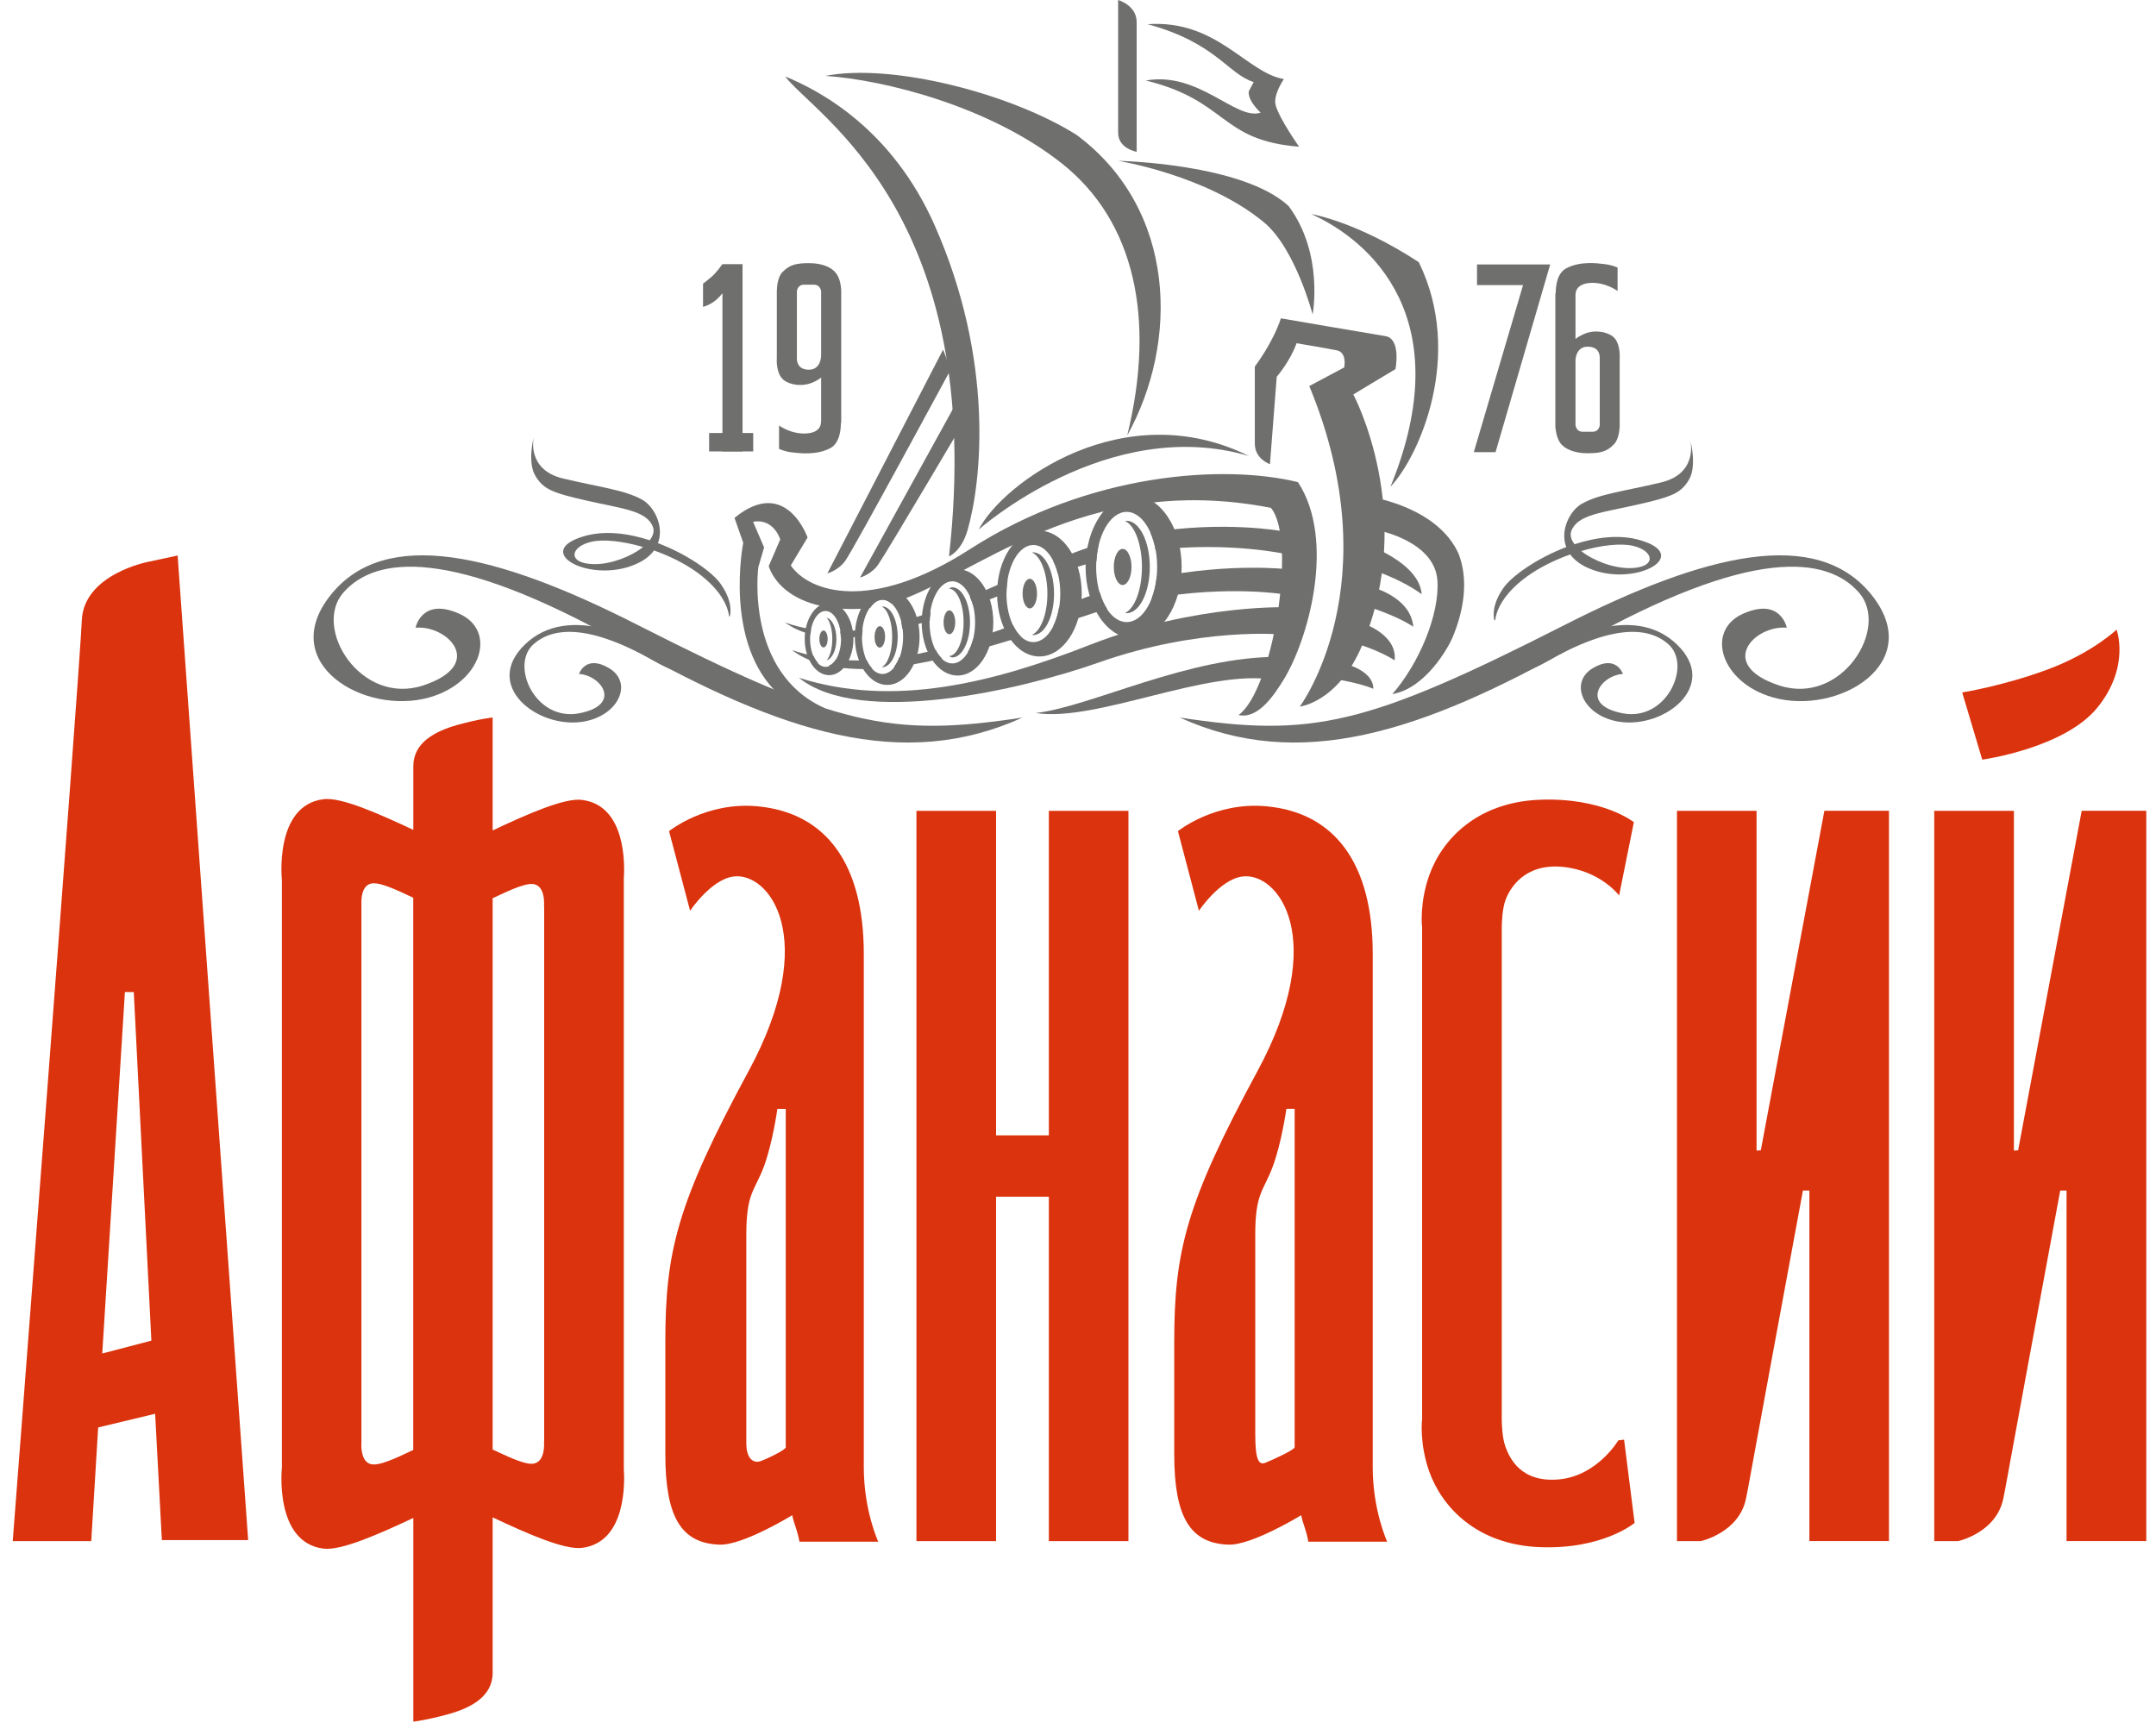 <svg width="96" height="77" viewBox="0 0 96 77" fill="none" xmlns="http://www.w3.org/2000/svg">
<g id="a" clip-path="url(#clip0_135_3558)">
<g id="Group">
<path id="Vector" fill-rule="evenodd" clip-rule="evenodd" d="M6.589 25.02C6.589 25.02 3.736 25.568 3.643 27.617C3.543 30.02 0.567 68.626 0.567 68.626H4.063L4.371 63.564L6.908 62.955L7.207 68.581H11.05L7.909 24.737L6.592 25.02H6.589ZM4.553 60.268L5.562 44.176H5.957L6.74 59.698L4.553 60.271V60.268Z" fill="#DB330D"/>
<path id="Vector_2" fill-rule="evenodd" clip-rule="evenodd" d="M25.914 35.618C25.131 35.523 23.489 36.247 21.936 36.98V31.949C21.936 31.949 21.338 32.011 20.359 32.283C19.377 32.561 18.404 33.066 18.404 34.114V36.955C16.84 36.219 15.187 35.489 14.407 35.588C12.197 35.86 12.552 39.192 12.552 39.192V65.353C12.552 65.353 12.197 68.688 14.407 68.96C15.19 69.056 16.843 68.328 18.404 67.593V76.664C18.404 76.664 18.997 76.599 19.981 76.327C20.963 76.052 21.936 75.546 21.936 74.494V67.568C23.489 68.3 25.131 69.022 25.914 68.926C27.9 68.682 27.816 65.973 27.777 65.425V39.122C27.816 38.572 27.9 35.863 25.914 35.621V35.618ZM16.613 65.212C16.099 65.181 16.085 64.513 16.09 64.291H16.093V40.11C16.102 39.83 16.183 39.358 16.611 39.333C17.058 39.307 17.973 39.785 18.401 39.976V64.566C17.976 64.76 17.058 65.237 16.611 65.212H16.613ZM23.701 65.181C23.265 65.207 22.37 64.74 21.936 64.547V39.998C22.373 39.802 23.265 39.338 23.701 39.364C24.32 39.395 24.222 40.366 24.222 40.366H24.23V64.185L24.222 64.179C24.222 64.179 24.32 65.142 23.701 65.181Z" fill="#DB330D"/>
<path id="Vector_3" fill-rule="evenodd" clip-rule="evenodd" d="M38.462 42.471C38.462 38.477 36.794 36.194 33.737 35.905C31.421 35.686 29.791 37.011 29.791 37.011L30.728 40.557C30.728 40.557 31.634 39.192 32.63 39.035C34.235 38.785 36.543 41.761 33.337 47.688C30.129 53.614 29.625 55.748 29.625 59.777V64.754C29.625 67.531 30.319 68.724 32.037 68.783C33.074 68.823 35.276 67.472 35.276 67.472C35.276 67.472 35.292 67.601 35.429 68.008C35.566 68.413 35.597 68.651 35.597 68.651H39.105C39.105 68.651 38.462 67.262 38.462 65.336V42.471ZM34.99 64.446C34.99 64.552 34.255 64.917 33.877 65.061C33.592 65.167 33.231 65.018 33.231 64.257V54.973C33.231 53.106 33.603 53.039 34.011 51.955C34.411 50.871 34.613 49.381 34.613 49.381H34.987V64.446H34.99Z" fill="#DB330D"/>
<path id="Vector_4" fill-rule="evenodd" clip-rule="evenodd" d="M61.123 42.471C61.123 38.477 59.456 36.194 56.402 35.905C54.08 35.686 52.45 37.011 52.45 37.011L53.384 40.557C53.384 40.557 54.29 39.192 55.289 39.035C56.892 38.785 59.199 41.761 55.996 47.688C52.788 53.614 52.285 55.748 52.285 59.777V64.754C52.285 67.531 52.978 68.724 54.701 68.783C55.733 68.823 57.938 67.472 57.938 67.472C57.938 67.472 57.954 67.601 58.091 68.008C58.226 68.413 58.254 68.651 58.254 68.651H61.767C61.767 68.651 61.123 67.262 61.123 65.336V42.471ZM57.647 64.446C57.647 64.552 56.712 64.993 56.335 65.139C56.05 65.246 55.893 65.013 55.893 63.867V54.97C55.893 53.103 56.268 53.036 56.67 51.952C57.073 50.869 57.278 49.378 57.278 49.378H57.647V64.443V64.446Z" fill="#DB330D"/>
<path id="Vector_5" fill-rule="evenodd" clip-rule="evenodd" d="M46.702 50.557H44.352V36.107H40.806V68.626H44.352V53.289H46.702V68.626H50.246V36.107H46.702V50.557Z" fill="#DB330D"/>
<path id="Vector_6" fill-rule="evenodd" clip-rule="evenodd" d="M78.401 51.222L78.214 51.234V36.107H74.67V68.626H75.727C75.727 68.626 77.422 68.261 77.741 66.745C77.872 66.127 77.71 66.888 80.278 53.016H80.566V68.623H84.11V36.104H81.234L78.404 51.22L78.401 51.222Z" fill="#DB330D"/>
<path id="Vector_7" fill-rule="evenodd" clip-rule="evenodd" d="M92.691 36.107L89.861 51.222L89.673 51.234V36.107H86.126V68.626H87.187C87.187 68.626 88.876 68.261 89.198 66.745C89.329 66.127 89.164 66.888 91.735 53.016H92.017V68.623H95.567V36.104H92.689L92.691 36.107Z" fill="#DB330D"/>
<path id="Vector_8" fill-rule="evenodd" clip-rule="evenodd" d="M72.057 64.142C72.057 64.142 71.129 65.715 69.422 65.877C67.716 66.035 67.218 64.926 67.037 64.434C66.883 64.027 66.871 63.379 66.869 63.216V41.292C66.871 41.132 66.885 40.478 67.037 40.074C67.218 39.583 67.856 38.443 69.565 38.6C71.268 38.763 72.094 39.875 72.094 39.875L72.751 36.612C72.751 36.612 71.366 35.501 68.55 35.613C65.733 35.728 64.2 37.407 63.641 38.973C63.205 40.192 63.316 41.247 63.316 41.247H63.322V63.252H63.316C63.316 63.252 63.205 64.311 63.641 65.532C64.203 67.096 65.733 68.778 68.55 68.893C71.366 69.008 72.784 67.815 72.784 67.815L72.315 64.106L72.057 64.14V64.142Z" fill="#DB330D"/>
<path id="Vector_9" fill-rule="evenodd" clip-rule="evenodd" d="M93.393 31.506C94.865 29.683 94.244 28.038 94.244 28.038C94.244 28.038 93.167 29.069 91.195 29.804C89.223 30.54 87.371 30.835 87.371 30.835L88.263 33.827C88.263 33.827 91.922 33.322 93.393 31.506Z" fill="#DB330D"/>
</g>
<g id="Group_2">
<path id="Vector_10" fill-rule="evenodd" clip-rule="evenodd" d="M61.151 22.154C61.151 22.154 64.024 22.611 64.944 24.652C65.397 25.815 65.19 27.185 64.662 28.42C64.486 28.833 63.47 30.66 61.996 30.907C63.199 29.532 64.102 27.351 64.004 25.857C63.89 24.074 61.303 23.602 61.303 23.602L61.149 22.154H61.151Z" fill="#6F6F6E"/>
<path id="Vector_11" fill-rule="evenodd" clip-rule="evenodd" d="M60.793 24.229C60.793 24.229 63.199 25.037 63.302 26.46C62.304 25.725 60.914 25.307 60.914 25.307L60.793 24.229Z" fill="#6F6F6E"/>
<path id="Vector_12" fill-rule="evenodd" clip-rule="evenodd" d="M60.939 26.104C60.939 26.104 62.804 26.506 62.93 27.909C62.069 27.334 60.603 26.918 60.603 26.918L60.942 26.104H60.939Z" fill="#6F6F6E"/>
<path id="Vector_13" fill-rule="evenodd" clip-rule="evenodd" d="M60.528 27.699C60.528 27.699 62.228 28.184 62.1 29.406C61.412 28.954 60.309 28.628 60.309 28.628L60.531 27.699H60.528Z" fill="#6F6F6E"/>
<path id="Vector_14" fill-rule="evenodd" clip-rule="evenodd" d="M59.644 29.493C59.644 29.493 61.151 29.768 61.151 30.672C60.581 30.422 59.454 30.236 59.454 30.236L59.644 29.493Z" fill="#6F6F6E"/>
<path id="Vector_15" fill-rule="evenodd" clip-rule="evenodd" d="M50.612 6.76C50.612 6.76 49.787 6.62 49.787 5.91V0C49.787 0 50.612 0.233 50.612 0.985V6.76Z" fill="#6F6F6E"/>
<path id="Vector_16" fill-rule="evenodd" clip-rule="evenodd" d="M51.09 1.078C54.184 0.856 55.496 3.24 57.168 3.521C57.168 3.521 56.668 4.231 56.805 4.7C56.987 5.323 57.845 6.533 57.845 6.533C54.293 6.252 54.693 4.486 51.02 3.585C53.384 3.164 55.026 5.379 56.133 5.017C55.496 4.405 55.608 4.06 55.608 4.06L55.823 3.655C54.659 3.285 54.148 1.903 51.09 1.075V1.078Z" fill="#6F6F6E"/>
<g id="Group_3">
<path id="Vector_17" fill-rule="evenodd" clip-rule="evenodd" d="M32.165 11.763C32.165 11.763 31.913 12.126 31.701 12.311C31.488 12.496 31.304 12.631 31.304 12.631V13.664C31.304 13.664 31.609 13.599 31.916 13.33C32.014 13.243 32.101 13.147 32.168 13.058V20.102H33.063V11.763H32.168H32.165Z" fill="#6F6F6E"/>
<path id="Vector_18" fill-rule="evenodd" clip-rule="evenodd" d="M37.225 12.168C37.032 11.895 36.587 11.718 36.036 11.718C35.485 11.718 35.175 11.772 34.842 12.114C34.63 12.33 34.596 12.757 34.593 12.914H34.59V15.932C34.59 15.932 34.529 16.612 34.884 16.912C35.158 17.137 35.701 17.238 36.188 17.03C36.383 16.946 36.498 16.867 36.562 16.808V18.768H36.554C36.554 18.768 36.618 19.254 35.927 19.299C35.236 19.355 34.688 18.948 34.688 18.948V19.986C34.688 19.986 34.892 20.099 35.262 20.144C35.634 20.186 36.35 20.276 36.962 19.961C37.415 19.725 37.443 19.063 37.441 18.827H37.457V12.914C37.449 12.771 37.413 12.415 37.231 12.17L37.225 12.168ZM36.559 15.873C36.559 15.873 36.548 16.463 36.02 16.463C35.525 16.463 35.483 16.09 35.483 15.983V12.976C35.483 12.976 35.497 12.676 35.804 12.676H36.238C36.54 12.676 36.562 12.976 36.562 12.976V15.871L36.559 15.873Z" fill="#6F6F6E"/>
</g>
<path id="Vector_19" fill-rule="evenodd" clip-rule="evenodd" d="M71.831 14.998C71.554 14.77 71.011 14.666 70.527 14.874C70.329 14.964 70.214 15.043 70.152 15.096V13.139H70.155C70.155 13.139 70.094 12.656 70.784 12.6C71.473 12.547 72.026 12.957 72.026 12.957V11.918C72.026 11.918 71.82 11.806 71.45 11.761C71.081 11.716 70.359 11.626 69.75 11.943C69.296 12.176 69.269 12.839 69.271 13.072H69.254V18.987C69.263 19.127 69.302 19.487 69.481 19.737C69.674 20 70.119 20.183 70.673 20.183C71.227 20.183 71.537 20.13 71.864 19.784C72.077 19.568 72.11 19.144 72.119 18.987V15.969C72.119 15.969 72.175 15.287 71.828 14.995L71.831 14.998ZM71.232 18.928C71.232 18.928 71.215 19.226 70.908 19.226H70.474C70.178 19.226 70.152 18.928 70.152 18.928V16.028C70.152 16.028 70.166 15.438 70.687 15.438C71.207 15.438 71.227 15.806 71.232 15.916V18.925V18.928Z" fill="#6F6F6E"/>
<path id="Vector_20" fill-rule="evenodd" clip-rule="evenodd" d="M65.767 12.695H67.817L65.624 20.135H66.592L69.025 11.777H65.767V12.695Z" fill="#6F6F6E"/>
<path id="Vector_21" fill-rule="evenodd" clip-rule="evenodd" d="M36.752 3.38C39.74 2.796 45.032 4.175 47.938 6.008C52.413 9.338 52.489 15.25 50.193 19.386C51.468 14.172 50.517 9.854 47.297 7.291C44.078 4.728 39.354 3.551 36.752 3.38Z" fill="#6F6F6E"/>
<path id="Vector_22" fill-rule="evenodd" clip-rule="evenodd" d="M49.787 7.162C49.787 7.162 55.322 7.269 57.378 9.175C58.961 11.306 58.447 14.001 58.447 14.001C58.447 14.001 57.678 11.059 56.282 9.902C53.739 7.794 49.787 7.162 49.787 7.162Z" fill="#6F6F6E"/>
<path id="Vector_23" fill-rule="evenodd" clip-rule="evenodd" d="M58.38 9.531C58.38 9.531 60.396 9.854 63.174 11.674C65.196 15.8 63.202 20.315 61.912 21.677C64.983 14.175 61.003 10.71 58.382 9.531H58.38Z" fill="#6F6F6E"/>
<path id="Vector_24" fill-rule="evenodd" clip-rule="evenodd" d="M42.257 24.776C42.257 24.776 42.811 24.563 43.085 23.6C43.712 21.416 44.282 16.045 41.614 10.026C39.726 5.769 36.565 4.062 34.96 3.403C36.263 5.135 43.963 9.529 42.257 24.776Z" fill="#6F6F6E"/>
<path id="Vector_25" fill-rule="evenodd" clip-rule="evenodd" d="M41.991 15.573L36.839 25.534C36.839 25.534 37.343 25.396 37.645 24.961C38.067 24.355 42.336 16.446 42.336 16.446L41.994 15.573H41.991Z" fill="#6F6F6E"/>
<path id="Vector_26" fill-rule="evenodd" clip-rule="evenodd" d="M42.973 17.227L38.294 25.719C38.294 25.719 38.794 25.582 39.099 25.147C39.519 24.54 43.317 18.103 43.317 18.103L42.973 17.23V17.227Z" fill="#6F6F6E"/>
<path id="Vector_27" fill-rule="evenodd" clip-rule="evenodd" d="M57.873 31.469C57.873 31.469 61.949 26.006 58.298 17.19L59.854 16.362C59.854 16.362 59.993 15.697 59.526 15.601C59.056 15.506 57.731 15.284 57.731 15.284C57.451 16.084 56.849 16.777 56.849 16.777L56.547 20.669C56.547 20.669 55.873 20.447 55.873 19.753V16.323C55.873 16.323 56.679 15.267 57.034 14.175C57.034 14.175 60.972 14.854 61.686 14.967C62.399 15.079 62.136 16.435 62.136 16.435L60.259 17.564C60.259 17.564 63.107 22.884 60.656 28.726C59.582 31.287 57.865 31.466 57.865 31.466L57.873 31.469Z" fill="#6F6F6E"/>
<path id="Vector_28" fill-rule="evenodd" clip-rule="evenodd" d="M57.121 28.257C57.121 28.257 53.451 27.898 48.906 29.507C45.513 30.708 38.31 32.395 35.572 30.18C39.815 31.536 44.274 30.38 48.5 28.726C53.311 26.842 57.515 27.044 57.515 27.044L57.118 28.257H57.121Z" fill="#6F6F6E"/>
<path id="Vector_29" fill-rule="evenodd" clip-rule="evenodd" d="M57.017 29.251C52.953 29.198 48.578 31.472 46.12 31.75C48.805 32.174 53.739 29.77 56.71 30.27L57.017 29.248V29.251Z" fill="#6F6F6E"/>
<path id="Vector_30" fill-rule="evenodd" clip-rule="evenodd" d="M50.159 23.19C50.139 23.19 50.12 23.198 50.097 23.201C50.528 23.395 50.847 24.237 50.847 25.248C50.847 26.258 50.525 27.098 50.097 27.294C50.117 27.297 50.139 27.306 50.159 27.306C50.732 27.306 51.197 26.387 51.197 25.248C51.197 24.108 50.732 23.19 50.159 23.19Z" fill="#6F6F6E"/>
<g id="Group_4">
<path id="Vector_31" fill-rule="evenodd" clip-rule="evenodd" d="M49.988 24.442C49.773 24.442 49.594 24.801 49.594 25.245C49.594 25.688 49.77 26.051 49.988 26.051C50.206 26.051 50.383 25.688 50.383 25.245C50.383 24.801 50.204 24.442 49.988 24.442Z" fill="#6F6F6E"/>
<path id="Vector_32" fill-rule="evenodd" clip-rule="evenodd" d="M50.475 22.072C49.295 22.072 48.338 23.493 48.338 25.248C48.338 27.002 49.295 28.423 50.475 28.423C51.655 28.423 52.615 27.002 52.615 25.248C52.615 23.493 51.658 22.072 50.475 22.072ZM50.167 27.701C49.415 27.701 48.808 26.604 48.808 25.248C48.808 23.892 49.418 22.794 50.167 22.794C50.917 22.794 51.524 23.892 51.524 25.248C51.524 26.604 50.917 27.701 50.167 27.701Z" fill="#6F6F6E"/>
</g>
<path id="Vector_33" fill-rule="evenodd" clip-rule="evenodd" d="M46.005 24.591C45.991 24.591 45.98 24.605 45.963 24.608C46.349 24.784 46.637 25.534 46.637 26.435C46.637 27.336 46.349 28.083 45.963 28.263C45.977 28.263 45.989 28.28 46.005 28.28C46.52 28.28 46.934 27.457 46.934 26.438C46.934 25.419 46.517 24.596 46.005 24.596V24.591Z" fill="#6F6F6E"/>
<g id="Group_5">
<path id="Vector_34" fill-rule="evenodd" clip-rule="evenodd" d="M45.854 25.773C45.678 25.773 45.532 26.07 45.532 26.433C45.532 26.795 45.678 27.092 45.854 27.092C46.03 27.092 46.176 26.795 46.176 26.433C46.176 26.07 46.03 25.773 45.854 25.773Z" fill="#6F6F6E"/>
<path id="Vector_35" fill-rule="evenodd" clip-rule="evenodd" d="M46.282 23.633C45.242 23.633 44.397 24.886 44.397 26.433C44.397 27.979 45.242 29.232 46.282 29.232C47.323 29.232 48.167 27.979 48.167 26.433C48.167 24.886 47.323 23.633 46.282 23.633ZM46.011 28.594C45.351 28.594 44.814 27.626 44.814 26.433C44.814 25.239 45.351 24.268 46.011 24.268C46.671 24.268 47.211 25.236 47.211 26.433C47.211 27.628 46.674 28.594 46.011 28.594Z" fill="#6F6F6E"/>
</g>
<path id="Vector_36" fill-rule="evenodd" clip-rule="evenodd" d="M42.4 26.149C42.347 26.149 42.299 26.188 42.249 26.211C42.612 26.216 42.906 26.884 42.906 27.713C42.906 28.541 42.615 29.209 42.252 29.215C42.302 29.234 42.349 29.276 42.403 29.276C42.839 29.276 43.191 28.577 43.191 27.715C43.191 26.854 42.839 26.152 42.403 26.152L42.4 26.149Z" fill="#6F6F6E"/>
<g id="Group_6">
<path id="Vector_37" fill-rule="evenodd" clip-rule="evenodd" d="M42.271 27.179C42.129 27.179 42.014 27.418 42.014 27.713C42.014 28.007 42.129 28.243 42.271 28.243C42.414 28.243 42.534 28.005 42.534 27.713C42.534 27.421 42.417 27.179 42.271 27.179Z" fill="#6F6F6E"/>
<path id="Vector_38" fill-rule="evenodd" clip-rule="evenodd" d="M42.635 25.346C41.754 25.346 41.04 26.404 41.04 27.713C41.04 29.021 41.754 30.082 42.635 30.082C43.516 30.082 44.229 29.021 44.229 27.713C44.229 26.404 43.516 25.346 42.635 25.346ZM42.403 29.543C41.843 29.543 41.39 28.723 41.39 27.715C41.39 26.708 41.843 25.885 42.403 25.885C42.962 25.885 43.418 26.705 43.418 27.715C43.418 28.726 42.965 29.543 42.403 29.543Z" fill="#6F6F6E"/>
</g>
<path id="Vector_39" fill-rule="evenodd" clip-rule="evenodd" d="M39.289 27.005C39.289 27.005 39.278 27.014 39.273 27.014C39.53 27.151 39.726 27.684 39.726 28.355C39.726 29.026 39.53 29.566 39.273 29.7C39.278 29.7 39.284 29.709 39.289 29.709C39.667 29.709 39.972 29.105 39.972 28.355C39.972 27.606 39.667 27.005 39.289 27.005Z" fill="#6F6F6E"/>
<g id="Group_7">
<path id="Vector_40" fill-rule="evenodd" clip-rule="evenodd" d="M39.18 27.881C39.052 27.881 38.945 28.092 38.943 28.356C38.937 28.622 39.041 28.836 39.169 28.838C39.298 28.841 39.407 28.628 39.41 28.364C39.415 28.1 39.312 27.884 39.18 27.884V27.881Z" fill="#6F6F6E"/>
<path id="Vector_41" fill-rule="evenodd" clip-rule="evenodd" d="M39.505 26.219C38.708 26.219 38.062 27.177 38.062 28.358C38.062 29.54 38.708 30.5 39.505 30.5C40.302 30.5 40.945 29.543 40.945 28.358C40.945 27.174 40.299 26.219 39.505 26.219ZM39.295 30.012C38.792 30.012 38.38 29.274 38.38 28.358C38.38 27.443 38.792 26.708 39.295 26.708C39.798 26.708 40.212 27.449 40.212 28.358C40.212 29.268 39.801 30.012 39.295 30.012Z" fill="#6F6F6E"/>
</g>
<path id="Vector_42" fill-rule="evenodd" clip-rule="evenodd" d="M36.811 27.508C36.957 27.676 37.06 28.033 37.06 28.454C37.06 28.875 36.957 29.229 36.811 29.4C37.052 29.338 37.242 28.951 37.242 28.454C37.242 27.957 37.055 27.567 36.811 27.508Z" fill="#6F6F6E"/>
<g id="Group_8">
<path id="Vector_43" fill-rule="evenodd" clip-rule="evenodd" d="M36.669 28.075C36.568 28.075 36.484 28.243 36.484 28.454C36.484 28.664 36.565 28.83 36.669 28.83C36.772 28.83 36.853 28.664 36.853 28.454C36.853 28.243 36.769 28.075 36.669 28.075Z" fill="#6F6F6E"/>
<path id="Vector_44" fill-rule="evenodd" clip-rule="evenodd" d="M36.915 26.842C36.316 26.842 35.832 27.564 35.832 28.454C35.832 29.344 36.319 30.065 36.915 30.065C37.511 30.065 38 29.344 38 28.454C38 27.564 37.513 26.842 36.915 26.842ZM36.758 29.695C36.378 29.695 36.07 29.139 36.07 28.451C36.07 27.763 36.378 27.207 36.758 27.207C37.139 27.207 37.449 27.763 37.449 28.451C37.449 29.139 37.139 29.695 36.758 29.695Z" fill="#6F6F6E"/>
</g>
<path id="Vector_45" fill-rule="evenodd" clip-rule="evenodd" d="M43.577 23.583C43.577 23.583 49.339 18.448 55.613 20.306C50.027 17.544 44.651 21.505 43.577 23.583Z" fill="#6F6F6E"/>
<path id="Vector_46" d="M33.539 19.282H31.575V20.102H33.539V19.282Z" fill="#6F6F6E"/>
<path id="Vector_47" fill-rule="evenodd" clip-rule="evenodd" d="M66.578 27.609C66.609 27.328 66.804 26.534 67.99 25.672C68.561 25.259 69.243 24.93 69.918 24.689C70.119 24.967 70.446 25.208 70.944 25.385C72.936 26.087 75.31 24.723 73.036 24.055C72.119 23.785 71.078 23.92 70.111 24.234C69.959 24.04 69.895 23.833 69.968 23.639C70.248 22.906 71.364 22.825 72.894 22.474C74.421 22.128 74.846 21.971 75.207 21.357C75.568 20.742 75.268 19.627 75.268 19.627C75.268 19.627 75.624 21.087 73.962 21.483C72.303 21.879 71.235 21.985 70.438 22.429C69.918 22.721 69.448 23.6 69.741 24.36C68.441 24.855 67.327 25.643 66.955 26.163C66.427 26.913 66.491 27.438 66.541 27.634L66.578 27.606V27.609ZM70.404 24.537C71.305 24.273 72.155 24.186 72.681 24.299C73.682 24.515 73.783 25.293 72.566 25.298C71.836 25.304 70.936 24.964 70.404 24.537Z" fill="#6F6F6E"/>
<path id="Vector_48" fill-rule="evenodd" clip-rule="evenodd" d="M32.495 27.46C32.546 27.263 32.61 26.738 32.081 25.989C31.709 25.467 30.599 24.678 29.296 24.186C29.586 23.423 29.116 22.544 28.596 22.252C27.802 21.811 26.731 21.702 25.075 21.309C23.413 20.913 23.768 19.45 23.768 19.45C23.768 19.45 23.472 20.565 23.833 21.18C24.194 21.794 24.619 21.952 26.146 22.297C27.676 22.648 28.792 22.729 29.072 23.462C29.145 23.656 29.08 23.864 28.929 24.057C27.961 23.743 26.918 23.608 26.003 23.878C23.727 24.546 26.104 25.91 28.093 25.208C28.591 25.032 28.918 24.79 29.122 24.512C29.799 24.753 30.479 25.082 31.049 25.495C32.232 26.357 32.428 27.151 32.462 27.432L32.495 27.46ZM26.47 25.121C25.254 25.116 25.354 24.338 26.359 24.119C26.884 24.007 27.732 24.094 28.633 24.358C28.101 24.787 27.201 25.127 26.47 25.121Z" fill="#6F6F6E"/>
<path id="Vector_49" fill-rule="evenodd" clip-rule="evenodd" d="M52.531 31.952C58.416 32.85 60.835 32.322 69.666 27.831C75.951 24.633 80.907 23.448 83.341 26.497C85.774 29.543 81.833 31.876 78.946 31.056C76.611 30.394 75.926 28.086 77.609 27.331C79.293 26.578 79.559 27.951 79.559 27.951C78.113 27.833 76.426 29.596 79.212 30.52C81.998 31.444 84.169 27.96 82.767 26.379C81.366 24.796 78.063 24.282 70.267 28.684C63.224 32.662 57.845 34.366 52.531 31.952Z" fill="#6F6F6E"/>
<path id="Vector_50" fill-rule="evenodd" clip-rule="evenodd" d="M45.532 31.952C39.645 32.85 37.231 32.322 28.398 27.831C22.113 24.633 17.153 23.448 14.723 26.497C12.289 29.543 16.23 31.876 19.117 31.056C21.453 30.394 22.138 28.086 20.454 27.331C18.773 26.578 18.504 27.951 18.504 27.951C19.95 27.833 21.64 29.596 18.851 30.52C16.062 31.444 13.895 27.96 15.296 26.379C16.697 24.796 20.001 24.282 27.796 28.684C34.837 32.662 40.218 34.366 45.532 31.952Z" fill="#6F6F6E"/>
<path id="Vector_51" fill-rule="evenodd" clip-rule="evenodd" d="M65.624 30.79C69.559 28.1 72.779 26.873 74.672 28.701C76.566 30.531 74.127 32.438 72.124 32.143C70.502 31.904 69.845 30.416 70.905 29.765C71.968 29.114 72.264 30.012 72.264 30.012C71.285 30.06 70.306 31.388 72.256 31.764C74.205 32.137 75.355 29.616 74.278 28.678C73.428 27.937 71.842 27.746 68.824 29.487C68.021 29.95 65.624 30.793 65.624 30.793V30.79Z" fill="#6F6F6E"/>
<path id="Vector_52" fill-rule="evenodd" clip-rule="evenodd" d="M32.42 30.79C28.484 28.1 25.265 26.873 23.371 28.701C21.478 30.531 23.917 32.438 25.919 32.143C27.542 31.904 28.202 30.416 27.139 29.765C26.079 29.114 25.779 30.012 25.779 30.012C26.759 30.06 27.738 31.388 25.788 31.764C23.838 32.137 22.689 29.616 23.766 28.678C24.616 27.937 26.202 27.746 29.22 29.487C30.023 29.95 32.42 30.793 32.42 30.793V30.79Z" fill="#6F6F6E"/>
<g id="Group_9">
<path id="Vector_53" fill-rule="evenodd" clip-rule="evenodd" d="M40.17 27.988C40.576 27.884 40.984 27.766 41.401 27.634C41.404 27.502 41.426 27.384 41.443 27.264C41.004 27.421 40.565 27.558 40.126 27.679C40.151 27.774 40.157 27.881 40.17 27.988Z" fill="#6F6F6E"/>
<path id="Vector_54" fill-rule="evenodd" clip-rule="evenodd" d="M57.101 23.653C57.101 23.653 54.514 23.176 51.219 23.712C51.322 23.942 51.404 24.206 51.454 24.492C54.766 24.105 57.311 24.683 57.311 24.683L57.101 23.653Z" fill="#6F6F6E"/>
<path id="Vector_55" fill-rule="evenodd" clip-rule="evenodd" d="M36.117 28.016C35.726 27.951 35.337 27.861 34.957 27.718C35.29 27.968 35.676 28.131 36.092 28.243C36.101 28.168 36.104 28.089 36.117 28.016Z" fill="#6F6F6E"/>
<path id="Vector_56" fill-rule="evenodd" clip-rule="evenodd" d="M44.861 25.851C44.305 26.098 43.742 26.345 43.183 26.581C43.239 26.702 43.292 26.823 43.328 26.969C43.829 26.783 44.324 26.595 44.816 26.407C44.816 26.213 44.836 26.031 44.864 25.851H44.861Z" fill="#6F6F6E"/>
<path id="Vector_57" fill-rule="evenodd" clip-rule="evenodd" d="M48.931 24.237C48.682 24.313 48.428 24.392 48.173 24.481C47.753 24.63 47.323 24.801 46.892 24.978C46.979 25.147 47.048 25.338 47.102 25.548C47.588 25.371 48.061 25.211 48.506 25.082C48.612 25.051 48.716 25.029 48.819 24.998C48.836 24.728 48.869 24.47 48.928 24.234L48.931 24.237Z" fill="#6F6F6E"/>
<path id="Vector_58" fill-rule="evenodd" clip-rule="evenodd" d="M38.414 28.035C38.075 28.078 37.743 28.108 37.41 28.114C37.424 28.207 37.438 28.297 37.441 28.395C37.745 28.395 38.056 28.375 38.38 28.336C38.38 28.229 38.403 28.134 38.414 28.035Z" fill="#6F6F6E"/>
</g>
<g id="Group_10">
<path id="Vector_59" fill-rule="evenodd" clip-rule="evenodd" d="M36.227 29.209C35.905 29.139 35.583 29.058 35.267 28.948C35.603 29.209 36 29.397 36.439 29.532C36.355 29.451 36.285 29.341 36.227 29.209Z" fill="#6F6F6E"/>
<path id="Vector_60" fill-rule="evenodd" clip-rule="evenodd" d="M39.796 29.706C40.492 29.627 41.219 29.49 41.952 29.324C41.843 29.223 41.745 29.097 41.664 28.937C41.124 29.072 40.582 29.184 40.042 29.268C39.975 29.442 39.894 29.588 39.798 29.706H39.796Z" fill="#6F6F6E"/>
<path id="Vector_61" fill-rule="evenodd" clip-rule="evenodd" d="M43.088 29.049C43.896 28.836 44.702 28.597 45.471 28.356C45.331 28.226 45.208 28.05 45.105 27.836C44.517 28.055 43.921 28.266 43.328 28.457C43.273 28.684 43.189 28.881 43.088 29.049Z" fill="#6F6F6E"/>
<path id="Vector_62" fill-rule="evenodd" clip-rule="evenodd" d="M51.502 25.711C51.462 26.059 51.387 26.376 51.278 26.654C54.665 26.045 57.216 26.469 57.216 26.469L57.311 25.346C57.311 25.346 54.796 25.054 51.502 25.708V25.711Z" fill="#6F6F6E"/>
<path id="Vector_63" fill-rule="evenodd" clip-rule="evenodd" d="M38.601 29.405C38.137 29.422 37.675 29.405 37.22 29.363C37.13 29.509 37.021 29.596 36.898 29.644C37.496 29.768 38.151 29.813 38.856 29.785C38.758 29.686 38.671 29.563 38.601 29.408V29.405Z" fill="#6F6F6E"/>
<path id="Vector_64" fill-rule="evenodd" clip-rule="evenodd" d="M48.97 26.385C48.76 26.455 48.551 26.525 48.338 26.604C47.946 26.75 47.552 26.901 47.155 27.053C47.102 27.37 47.012 27.657 46.892 27.892C47.546 27.676 48.162 27.471 48.707 27.294C48.906 27.23 49.102 27.174 49.3 27.117C49.166 26.915 49.054 26.666 48.973 26.382L48.97 26.385Z" fill="#6F6F6E"/>
</g>
<path id="Vector_65" fill-rule="evenodd" clip-rule="evenodd" d="M57.795 21.469C54.542 20.674 48.534 21.017 43.186 24.456C38.733 27.32 36.011 26.345 35.211 25.18L35.958 23.936C35.958 23.936 35.004 21.177 32.705 23.061L33.094 24.17C33.094 24.17 32.19 28.684 34.711 30.952C35.351 31.525 36.75 31.545 36.75 31.545C33.147 29.964 33.765 25.259 33.765 25.259L34.023 24.377L33.533 23.238C33.533 23.238 34.358 23.005 34.744 24.015L34.23 25.206C34.23 25.206 34.744 27.356 38.565 27.098C38.624 27.092 38.685 27.075 38.744 27.07C38.898 26.854 39.085 26.705 39.292 26.705C39.432 26.705 39.561 26.769 39.678 26.868C43.348 25.759 48.145 20.975 56.589 22.614C57.773 24.035 56.665 30.781 55.146 31.84C56.047 32.044 56.777 30.868 57.126 30.315C58.251 28.527 59.498 24.063 57.792 21.466L57.795 21.469Z" fill="#6F6F6E"/>
</g>
</g>
<defs>
<clipPath id="clip0_135_3558">
<rect width="95" height="76.667" fill="white" transform="translate(0.567)"/>
</clipPath>
</defs>
</svg>
